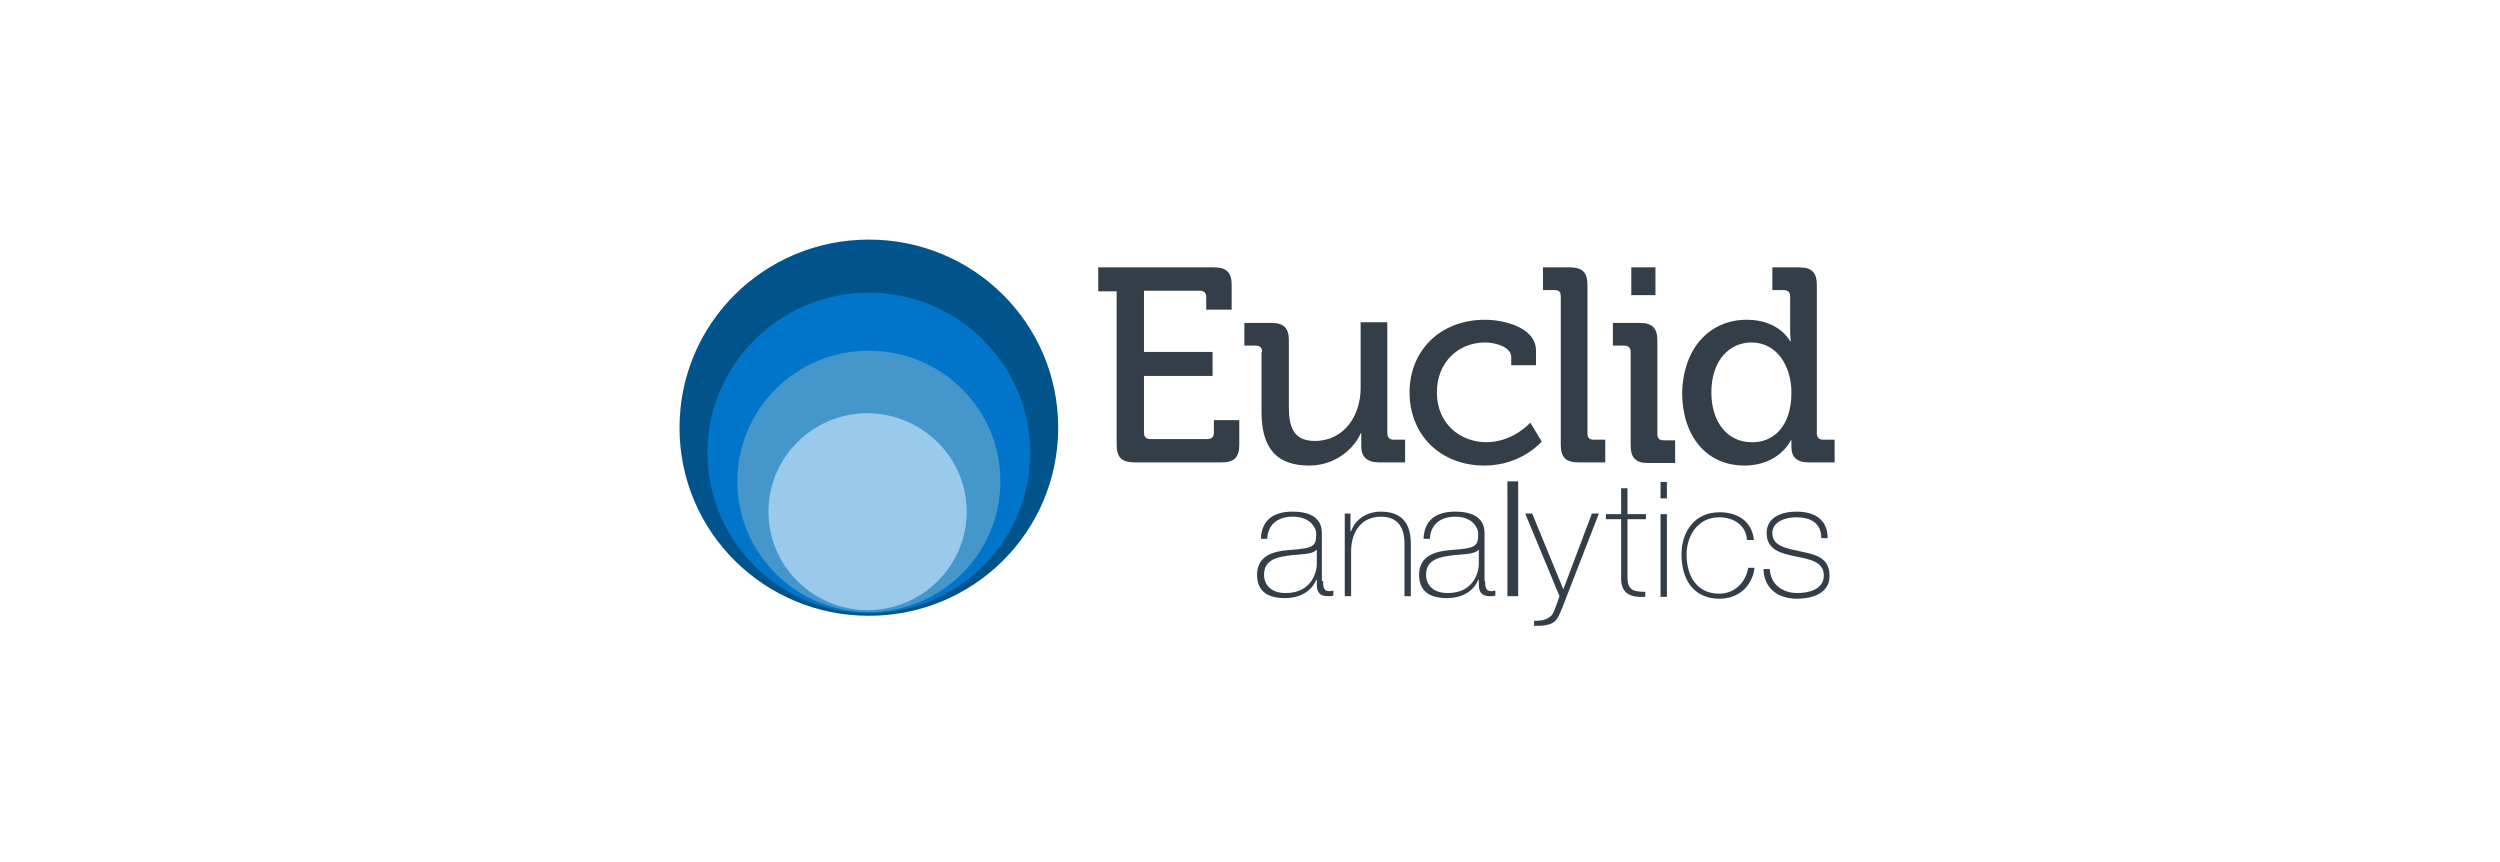 <?xml version="1.0" encoding="UTF-8"?>
<svg width="232px" height="80px" viewBox="0 0 232 80" version="1.1" xmlns="http://www.w3.org/2000/svg" xmlns:xlink="http://www.w3.org/1999/xlink">
    <!-- Generator: Sketch 44.1 (41455) - http://www.bohemiancoding.com/sketch -->
    <title>euclid analytics</title>
    <desc>Created with Sketch.</desc>
    <defs></defs>
    <g id="Page-1" stroke="none" stroke-width="1" fill="none" fill-rule="evenodd">
        <g id="euclid-analytics" fill-rule="nonzero">
            <g id="Group" transform="translate(63, 22)">
                <path d="M35.201,17.689 C35.201,27.353 27.359,35.143 17.63,35.143 C7.901,35.143 0.059,27.353 0.059,17.689 C0.059,8.024 7.901,0.234 17.63,0.234 C27.359,0.234 35.201,8.024 35.201,17.689" id="Shape" fill="#00548B"></path>
                <path d="M32.606,20.032 C32.606,28.232 25.885,34.909 17.63,34.909 C9.375,34.909 2.653,28.232 2.653,20.032 C2.653,11.832 9.375,5.154 17.63,5.154 C25.885,5.154 32.606,11.832 32.606,20.032" id="Shape" fill="#0075C9"></path>
                <path d="M29.835,22.667 C29.835,29.403 24.352,34.792 17.63,34.792 C10.849,34.792 5.425,29.345 5.425,22.667 C5.425,15.932 10.908,10.543 17.63,10.543 C24.352,10.543 29.835,15.932 29.835,22.667" id="Shape" fill="#4597CB"></path>
                <path d="M26.71,25.479 C26.71,30.516 22.583,34.616 17.512,34.616 C12.441,34.616 8.314,30.516 8.314,25.479 C8.314,20.442 12.441,16.342 17.512,16.342 C22.583,16.4 26.71,20.442 26.71,25.479" id="Shape" fill="#9ACAEB"></path>
                <path d="M40.566,5.037 L38.915,5.037 L38.915,2.811 L49.647,2.811 C50.826,2.811 51.298,3.28 51.298,4.451 L51.298,6.736 L48.939,6.736 L48.939,5.564 C48.939,5.154 48.703,4.979 48.349,4.979 L43.161,4.979 L43.161,10.66 L49.529,10.66 L49.529,12.886 L43.161,12.886 L43.161,18.157 C43.161,18.509 43.338,18.743 43.75,18.743 L49.057,18.743 C49.411,18.743 49.647,18.567 49.647,18.157 L49.647,16.986 L52.005,16.986 L52.005,19.27 C52.005,20.442 51.533,20.91 50.354,20.91 L42.276,20.91 C41.097,20.91 40.625,20.442 40.625,19.27 L40.625,5.037 L40.566,5.037 Z" id="Shape" fill="#333E48"></path>
                <path d="M54.128,10.66 C54.128,10.25 53.892,10.074 53.538,10.074 L52.477,10.074 L52.477,7.966 L54.953,7.966 C56.132,7.966 56.604,8.434 56.604,9.547 L56.604,15.697 C56.604,17.513 56.958,18.919 59.022,18.919 C61.734,18.919 63.267,16.576 63.267,13.999 L63.267,7.907 L65.743,7.907 L65.743,18.216 C65.743,18.626 65.979,18.802 66.333,18.802 L67.394,18.802 L67.394,20.91 L64.977,20.91 C63.857,20.91 63.326,20.383 63.326,19.446 L63.326,18.977 L63.326,18.216 L63.267,18.216 C62.736,19.505 61.026,21.203 58.491,21.203 C55.543,21.203 54.069,19.68 54.069,16.225 L54.069,10.66 L54.128,10.66 Z" id="Shape" fill="#333E48"></path>
                <path d="M74.824,7.673 C76.416,7.673 79.541,8.317 79.541,10.543 L79.541,11.89 L77.241,11.89 L77.241,11.129 C77.241,10.192 75.767,9.782 74.824,9.782 C72.288,9.782 70.342,11.656 70.342,14.409 C70.342,17.337 72.524,19.036 74.942,19.036 C77.418,19.036 79.01,17.22 79.01,17.22 L80.071,18.977 C80.071,18.977 78.185,21.203 74.765,21.203 C70.637,21.203 67.807,18.333 67.807,14.409 C67.807,10.602 70.578,7.673 74.824,7.673" id="Shape" fill="#333E48"></path>
                <path d="M81.84,5.506 C81.84,5.096 81.663,4.92 81.251,4.92 L80.189,4.92 L80.189,2.811 L82.666,2.811 C83.845,2.811 84.317,3.28 84.317,4.451 L84.317,18.216 C84.317,18.626 84.494,18.802 84.906,18.802 L85.968,18.802 L85.968,20.91 L83.491,20.91 C82.312,20.91 81.84,20.442 81.84,19.27 L81.84,5.506 L81.84,5.506 Z" id="Shape" fill="#333E48"></path>
                <path d="M88.385,2.811 L90.626,2.811 L90.626,5.389 L88.385,5.389 L88.385,2.811 L88.385,2.811 Z M88.326,10.66 C88.326,10.25 88.09,10.074 87.736,10.074 L86.675,10.074 L86.675,7.966 L89.152,7.966 C90.331,7.966 90.803,8.434 90.803,9.606 L90.803,18.275 C90.803,18.685 90.979,18.86 91.392,18.86 L92.454,18.86 L92.454,20.969 L89.977,20.969 C88.798,20.969 88.326,20.5 88.326,19.329 L88.326,10.66 L88.326,10.66 Z" id="Shape" fill="#333E48"></path>
                <path d="M103.244,14.409 C103.244,12.124 102.005,9.782 99.529,9.782 C97.465,9.782 95.814,11.48 95.814,14.409 C95.814,17.22 97.347,19.036 99.529,19.036 C101.416,19.095 103.244,17.747 103.244,14.409 M99.116,7.673 C102.123,7.673 103.126,9.664 103.126,9.664 L103.185,9.664 C103.185,9.664 103.126,9.254 103.126,8.786 L103.126,5.506 C103.126,5.096 102.89,4.92 102.536,4.92 L101.475,4.92 L101.475,2.811 L103.951,2.811 C105.13,2.811 105.602,3.28 105.602,4.451 L105.602,18.216 C105.602,18.626 105.838,18.802 106.192,18.802 L107.253,18.802 L107.253,20.91 L104.836,20.91 C103.715,20.91 103.244,20.383 103.244,19.505 L103.244,18.86 L103.185,18.86 C103.185,18.86 102.123,21.203 98.88,21.203 C95.343,21.203 93.102,18.45 93.102,14.409 C93.22,10.309 95.637,7.673 99.116,7.673" id="Shape" fill="#333E48"></path>
                <path d="M59.199,28.993 C58.786,29.52 57.489,29.403 56.427,29.579 C55.071,29.755 54.305,30.223 54.305,31.336 C54.305,32.273 54.953,33.035 56.309,33.035 C58.904,33.035 59.199,30.809 59.199,30.399 L59.199,28.993 L59.199,28.993 Z M59.788,31.922 C59.788,32.332 59.788,32.859 60.319,32.859 C60.437,32.859 60.555,32.859 60.732,32.8 L60.732,33.269 C60.555,33.328 60.437,33.328 60.26,33.328 C59.375,33.328 59.199,32.859 59.199,32.215 L59.199,31.805 L59.14,31.805 C58.786,32.742 57.783,33.503 56.25,33.503 C54.776,33.503 53.656,32.976 53.656,31.336 C53.656,29.52 55.248,29.169 56.486,29.052 C59.022,28.876 59.14,28.7 59.14,27.47 C59.14,27.119 58.727,25.948 56.958,25.948 C55.602,25.948 54.658,26.65 54.599,27.998 L54.01,27.998 C54.069,26.299 55.13,25.479 56.958,25.479 C58.314,25.479 59.67,25.889 59.67,27.47 L59.67,31.922 L59.788,31.922 Z" id="Shape" fill="#333E48"></path>
                <path d="M61.734,25.655 L62.324,25.655 L62.324,27.295 L62.383,27.295 C62.795,26.123 63.916,25.479 65.154,25.479 C67.866,25.479 67.925,27.646 67.925,28.583 L67.925,33.328 L67.335,33.328 L67.335,28.466 C67.335,27.705 67.217,25.948 65.154,25.948 C63.385,25.948 62.383,27.295 62.383,29.169 L62.383,33.328 L61.793,33.328 L61.793,25.655 L61.734,25.655 Z" id="Shape" fill="#333E48"></path>
                <path d="M74.234,28.993 C73.821,29.52 72.524,29.403 71.463,29.579 C70.107,29.755 69.34,30.223 69.34,31.336 C69.34,32.273 69.989,33.035 71.345,33.035 C73.939,33.035 74.234,30.809 74.234,30.399 L74.234,28.993 L74.234,28.993 Z M74.824,31.922 C74.824,32.332 74.824,32.859 75.354,32.859 C75.472,32.859 75.59,32.859 75.767,32.8 L75.767,33.269 C75.59,33.328 75.472,33.328 75.295,33.328 C74.411,33.328 74.234,32.859 74.234,32.215 L74.234,31.805 L74.175,31.805 C73.821,32.742 72.819,33.503 71.286,33.503 C69.812,33.503 68.692,32.976 68.692,31.336 C68.692,29.52 70.284,29.169 71.522,29.052 C74.057,28.876 74.175,28.7 74.175,27.47 C74.175,27.119 73.762,25.948 72.052,25.948 C70.696,25.948 69.753,26.65 69.694,27.998 L69.104,27.998 C69.163,26.299 70.225,25.479 72.052,25.479 C73.409,25.479 74.765,25.889 74.765,27.47 L74.765,31.922 L74.824,31.922 Z" id="Shape" fill="#333E48"></path>
                <rect id="Rectangle-path" fill="#333E48" x="76.887" y="22.667" width="1" height="10.66"></rect>
                <path d="M78.538,25.655 L79.187,25.655 L82.076,32.683 L84.729,25.655 L85.378,25.655 L82.076,34.148 C81.781,34.909 81.545,35.495 81.192,35.729 C80.779,36.022 80.248,36.081 79.364,36.081 L79.364,35.612 C80.189,35.612 80.543,35.495 80.956,35.143 C81.192,34.909 81.369,34.323 81.722,33.328 L78.538,25.655 L78.538,25.655 Z" id="Shape" fill="#333E48"></path>
                <path d="M89.741,26.182 L88.031,26.182 L88.031,31.57 C88.031,32.8 88.621,32.918 89.682,32.918 L89.682,33.386 C88.562,33.445 87.383,33.269 87.442,31.57 L87.442,26.182 L86.027,26.182 L86.027,25.713 L87.442,25.713 L87.442,23.312 L88.031,23.312 L88.031,25.713 L89.741,25.713 L89.741,26.182 L89.741,26.182 Z" id="Shape" fill="#333E48"></path>
                <path d="M91.097,33.386 L91.687,33.386 L91.687,25.713 L91.097,25.713 L91.097,33.386 L91.097,33.386 Z M91.097,24.249 L91.687,24.249 L91.687,22.726 L91.097,22.726 L91.097,24.249 L91.097,24.249 Z" id="Shape" fill="#333E48"></path>
                <path d="M99.116,28.056 C98.998,26.709 97.878,26.006 96.522,26.006 C94.576,26.006 93.515,27.705 93.515,29.462 C93.515,31.512 94.517,33.093 96.522,33.093 C97.937,33.093 98.998,32.098 99.234,30.692 L99.824,30.692 C99.588,32.508 98.232,33.562 96.581,33.562 C94.045,33.562 93.043,31.629 93.043,29.462 C93.043,27.295 94.281,25.538 96.581,25.538 C98.232,25.538 99.588,26.358 99.765,28.115 L99.116,28.115 L99.116,28.056 Z" id="Shape" fill="#333E48"></path>
                <path d="M101.239,30.809 C101.298,32.215 102.418,33.035 103.774,33.035 C104.777,33.035 106.251,32.742 106.251,31.395 C106.251,28.818 100.944,30.575 100.944,27.47 C100.944,25.948 102.418,25.479 103.715,25.479 C105.366,25.479 106.605,26.182 106.605,27.939 L106.015,27.939 C106.015,26.533 105.013,26.006 103.715,26.006 C102.654,26.006 101.475,26.416 101.475,27.47 C101.475,28.7 102.772,28.876 104.069,29.169 C105.602,29.462 106.781,29.813 106.781,31.453 C106.781,33.093 105.13,33.562 103.774,33.562 C102.005,33.562 100.708,32.625 100.649,30.809 L101.239,30.809 L101.239,30.809 Z" id="Shape" fill="#333E48"></path>
            </g>
        </g>
    </g>
</svg>